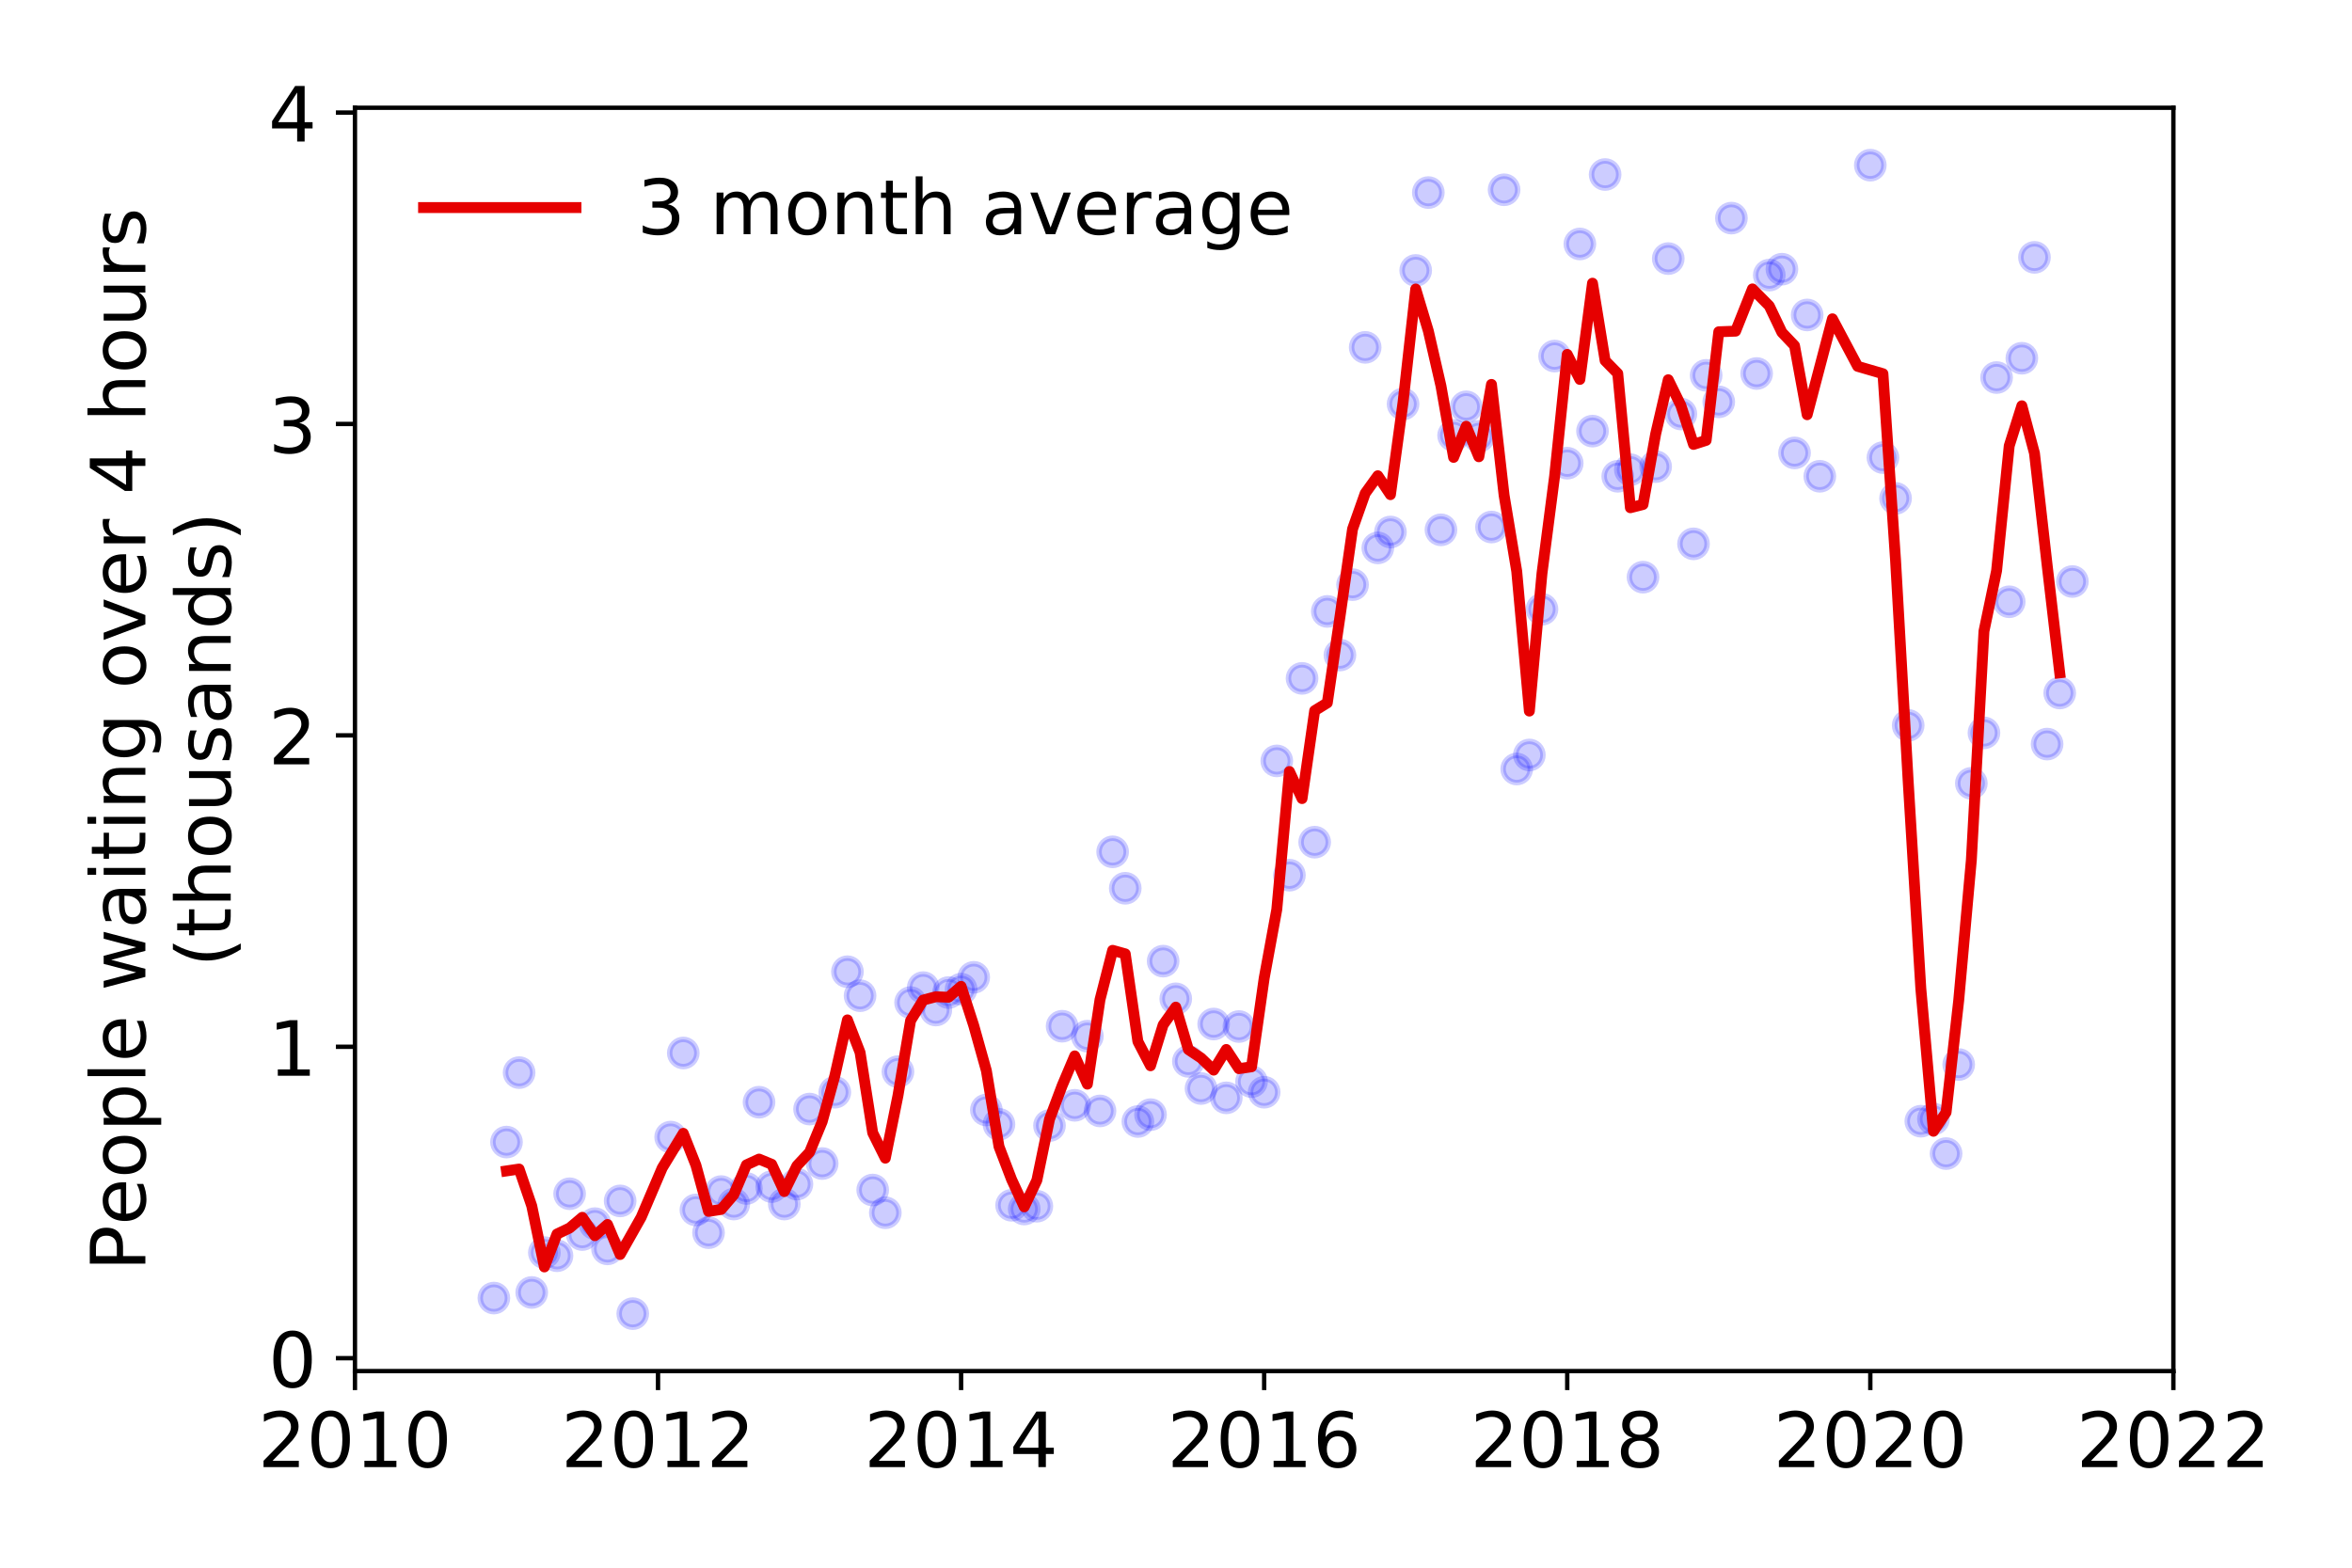 <?xml version="1.0" encoding="utf-8" standalone="no"?>
<!DOCTYPE svg PUBLIC "-//W3C//DTD SVG 1.1//EN"
  "http://www.w3.org/Graphics/SVG/1.1/DTD/svg11.dtd">
<!-- Created with matplotlib (https://matplotlib.org/) -->
<svg height="288pt" version="1.1" viewBox="0 0 432 288" width="432pt" xmlns="http://www.w3.org/2000/svg" xmlns:xlink="http://www.w3.org/1999/xlink">
 <defs>
  <style type="text/css">
*{stroke-linecap:butt;stroke-linejoin:round;}
  </style>
 </defs>
 <g id="figure_1">
  <g id="patch_1">
   <path d="M 0 288 
L 432 288 
L 432 0 
L 0 0 
z
" style="fill:#ffffff;"/>
  </g>
  <g id="axes_1">
   <g id="patch_2">
    <path d="M 65.195 251.88 
L 399.192 251.88 
L 399.192 19.795 
L 65.195 19.795 
z
" style="fill:#ffffff;"/>
   </g>
   <g id="matplotlib.axis_1">
    <g id="xtick_1">
     <g id="line2d_1">
      <defs>
       <path d="M 0 0 
L 0 3.5 
" id="md6ad8f4a5a" style="stroke:#000000;stroke-width:0.8;"/>
      </defs>
      <g>
       <use style="stroke:#000000;stroke-width:0.8;" x="65.195" xlink:href="#md6ad8f4a5a" y="251.88"/>
      </g>
     </g>
     <g id="text_1">
      <!-- 2010 -->
      <defs>
       <path d="M 19.188 8.297 
L 53.609 8.297 
L 53.609 0 
L 7.328 0 
L 7.328 8.297 
Q 12.938 14.109 22.625 23.891 
Q 32.328 33.688 34.812 36.531 
Q 39.547 41.844 41.422 45.531 
Q 43.312 49.219 43.312 52.781 
Q 43.312 58.594 39.234 62.25 
Q 35.156 65.922 28.609 65.922 
Q 23.969 65.922 18.812 64.312 
Q 13.672 62.703 7.812 59.422 
L 7.812 69.391 
Q 13.766 71.781 18.938 73 
Q 24.125 74.219 28.422 74.219 
Q 39.75 74.219 46.484 68.547 
Q 53.219 62.891 53.219 53.422 
Q 53.219 48.922 51.531 44.891 
Q 49.859 40.875 45.406 35.406 
Q 44.188 33.984 37.641 27.219 
Q 31.109 20.453 19.188 8.297 
z
" id="DejaVuSans-50"/>
       <path d="M 31.781 66.406 
Q 24.172 66.406 20.328 58.906 
Q 16.5 51.422 16.5 36.375 
Q 16.5 21.391 20.328 13.891 
Q 24.172 6.391 31.781 6.391 
Q 39.453 6.391 43.281 13.891 
Q 47.125 21.391 47.125 36.375 
Q 47.125 51.422 43.281 58.906 
Q 39.453 66.406 31.781 66.406 
z
M 31.781 74.219 
Q 44.047 74.219 50.516 64.516 
Q 56.984 54.828 56.984 36.375 
Q 56.984 17.969 50.516 8.266 
Q 44.047 -1.422 31.781 -1.422 
Q 19.531 -1.422 13.062 8.266 
Q 6.594 17.969 6.594 36.375 
Q 6.594 54.828 13.062 64.516 
Q 19.531 74.219 31.781 74.219 
z
" id="DejaVuSans-48"/>
       <path d="M 12.406 8.297 
L 28.516 8.297 
L 28.516 63.922 
L 10.984 60.406 
L 10.984 69.391 
L 28.422 72.906 
L 38.281 72.906 
L 38.281 8.297 
L 54.391 8.297 
L 54.391 0 
L 12.406 0 
z
" id="DejaVuSans-49"/>
      </defs>
      <g transform="translate(47.38 269.518)scale(0.14 -0.14)">
       <use xlink:href="#DejaVuSans-50"/>
       <use x="63.623" xlink:href="#DejaVuSans-48"/>
       <use x="127.246" xlink:href="#DejaVuSans-49"/>
       <use x="190.869" xlink:href="#DejaVuSans-48"/>
      </g>
     </g>
    </g>
    <g id="xtick_2">
     <g id="line2d_2">
      <g>
       <use style="stroke:#000000;stroke-width:0.8;" x="120.861" xlink:href="#md6ad8f4a5a" y="251.88"/>
      </g>
     </g>
     <g id="text_2">
      <!-- 2012 -->
      <g transform="translate(103.046 269.518)scale(0.14 -0.14)">
       <use xlink:href="#DejaVuSans-50"/>
       <use x="63.623" xlink:href="#DejaVuSans-48"/>
       <use x="127.246" xlink:href="#DejaVuSans-49"/>
       <use x="190.869" xlink:href="#DejaVuSans-50"/>
      </g>
     </g>
    </g>
    <g id="xtick_3">
     <g id="line2d_3">
      <g>
       <use style="stroke:#000000;stroke-width:0.8;" x="176.528" xlink:href="#md6ad8f4a5a" y="251.88"/>
      </g>
     </g>
     <g id="text_3">
      <!-- 2014 -->
      <defs>
       <path d="M 37.797 64.312 
L 12.891 25.391 
L 37.797 25.391 
z
M 35.203 72.906 
L 47.609 72.906 
L 47.609 25.391 
L 58.016 25.391 
L 58.016 17.188 
L 47.609 17.188 
L 47.609 0 
L 37.797 0 
L 37.797 17.188 
L 4.891 17.188 
L 4.891 26.703 
z
" id="DejaVuSans-52"/>
      </defs>
      <g transform="translate(158.713 269.518)scale(0.14 -0.14)">
       <use xlink:href="#DejaVuSans-50"/>
       <use x="63.623" xlink:href="#DejaVuSans-48"/>
       <use x="127.246" xlink:href="#DejaVuSans-49"/>
       <use x="190.869" xlink:href="#DejaVuSans-52"/>
      </g>
     </g>
    </g>
    <g id="xtick_4">
     <g id="line2d_4">
      <g>
       <use style="stroke:#000000;stroke-width:0.8;" x="232.194" xlink:href="#md6ad8f4a5a" y="251.88"/>
      </g>
     </g>
     <g id="text_4">
      <!-- 2016 -->
      <defs>
       <path d="M 33.016 40.375 
Q 26.375 40.375 22.484 35.828 
Q 18.609 31.297 18.609 23.391 
Q 18.609 15.531 22.484 10.953 
Q 26.375 6.391 33.016 6.391 
Q 39.656 6.391 43.531 10.953 
Q 47.406 15.531 47.406 23.391 
Q 47.406 31.297 43.531 35.828 
Q 39.656 40.375 33.016 40.375 
z
M 52.594 71.297 
L 52.594 62.312 
Q 48.875 64.062 45.094 64.984 
Q 41.312 65.922 37.594 65.922 
Q 27.828 65.922 22.672 59.328 
Q 17.531 52.734 16.797 39.406 
Q 19.672 43.656 24.016 45.922 
Q 28.375 48.188 33.594 48.188 
Q 44.578 48.188 50.953 41.516 
Q 57.328 34.859 57.328 23.391 
Q 57.328 12.156 50.688 5.359 
Q 44.047 -1.422 33.016 -1.422 
Q 20.359 -1.422 13.672 8.266 
Q 6.984 17.969 6.984 36.375 
Q 6.984 53.656 15.188 63.938 
Q 23.391 74.219 37.203 74.219 
Q 40.922 74.219 44.703 73.484 
Q 48.484 72.75 52.594 71.297 
z
" id="DejaVuSans-54"/>
      </defs>
      <g transform="translate(214.379 269.518)scale(0.14 -0.14)">
       <use xlink:href="#DejaVuSans-50"/>
       <use x="63.623" xlink:href="#DejaVuSans-48"/>
       <use x="127.246" xlink:href="#DejaVuSans-49"/>
       <use x="190.869" xlink:href="#DejaVuSans-54"/>
      </g>
     </g>
    </g>
    <g id="xtick_5">
     <g id="line2d_5">
      <g>
       <use style="stroke:#000000;stroke-width:0.8;" x="287.86" xlink:href="#md6ad8f4a5a" y="251.88"/>
      </g>
     </g>
     <g id="text_5">
      <!-- 2018 -->
      <defs>
       <path d="M 31.781 34.625 
Q 24.75 34.625 20.719 30.859 
Q 16.703 27.094 16.703 20.516 
Q 16.703 13.922 20.719 10.156 
Q 24.75 6.391 31.781 6.391 
Q 38.812 6.391 42.859 10.172 
Q 46.922 13.969 46.922 20.516 
Q 46.922 27.094 42.891 30.859 
Q 38.875 34.625 31.781 34.625 
z
M 21.922 38.812 
Q 15.578 40.375 12.031 44.719 
Q 8.5 49.078 8.5 55.328 
Q 8.5 64.062 14.719 69.141 
Q 20.953 74.219 31.781 74.219 
Q 42.672 74.219 48.875 69.141 
Q 55.078 64.062 55.078 55.328 
Q 55.078 49.078 51.531 44.719 
Q 48 40.375 41.703 38.812 
Q 48.828 37.156 52.797 32.312 
Q 56.781 27.484 56.781 20.516 
Q 56.781 9.906 50.312 4.234 
Q 43.844 -1.422 31.781 -1.422 
Q 19.734 -1.422 13.25 4.234 
Q 6.781 9.906 6.781 20.516 
Q 6.781 27.484 10.781 32.312 
Q 14.797 37.156 21.922 38.812 
z
M 18.312 54.391 
Q 18.312 48.734 21.844 45.562 
Q 25.391 42.391 31.781 42.391 
Q 38.141 42.391 41.719 45.562 
Q 45.312 48.734 45.312 54.391 
Q 45.312 60.062 41.719 63.234 
Q 38.141 66.406 31.781 66.406 
Q 25.391 66.406 21.844 63.234 
Q 18.312 60.062 18.312 54.391 
z
" id="DejaVuSans-56"/>
      </defs>
      <g transform="translate(270.045 269.518)scale(0.14 -0.14)">
       <use xlink:href="#DejaVuSans-50"/>
       <use x="63.623" xlink:href="#DejaVuSans-48"/>
       <use x="127.246" xlink:href="#DejaVuSans-49"/>
       <use x="190.869" xlink:href="#DejaVuSans-56"/>
      </g>
     </g>
    </g>
    <g id="xtick_6">
     <g id="line2d_6">
      <g>
       <use style="stroke:#000000;stroke-width:0.8;" x="343.526" xlink:href="#md6ad8f4a5a" y="251.88"/>
      </g>
     </g>
     <g id="text_6">
      <!-- 2020 -->
      <g transform="translate(325.711 269.518)scale(0.14 -0.14)">
       <use xlink:href="#DejaVuSans-50"/>
       <use x="63.623" xlink:href="#DejaVuSans-48"/>
       <use x="127.246" xlink:href="#DejaVuSans-50"/>
       <use x="190.869" xlink:href="#DejaVuSans-48"/>
      </g>
     </g>
    </g>
    <g id="xtick_7">
     <g id="line2d_7">
      <g>
       <use style="stroke:#000000;stroke-width:0.8;" x="399.192" xlink:href="#md6ad8f4a5a" y="251.88"/>
      </g>
     </g>
     <g id="text_7">
      <!-- 2022 -->
      <g transform="translate(381.377 269.518)scale(0.14 -0.14)">
       <use xlink:href="#DejaVuSans-50"/>
       <use x="63.623" xlink:href="#DejaVuSans-48"/>
       <use x="127.246" xlink:href="#DejaVuSans-50"/>
       <use x="190.869" xlink:href="#DejaVuSans-50"/>
      </g>
     </g>
    </g>
   </g>
   <g id="matplotlib.axis_2">
    <g id="ytick_1">
     <g id="line2d_8">
      <defs>
       <path d="M 0 0 
L -3.5 0 
" id="mc823bf88bc" style="stroke:#000000;stroke-width:0.8;"/>
      </defs>
      <g>
       <use style="stroke:#000000;stroke-width:0.8;" x="65.195" xlink:href="#mc823bf88bc" y="249.512"/>
      </g>
     </g>
     <g id="text_8">
      <!-- 0 -->
      <g transform="translate(49.288 254.83)scale(0.14 -0.14)">
       <use xlink:href="#DejaVuSans-48"/>
      </g>
     </g>
    </g>
    <g id="ytick_2">
     <g id="line2d_9">
      <g>
       <use style="stroke:#000000;stroke-width:0.8;" x="65.195" xlink:href="#mc823bf88bc" y="192.303"/>
      </g>
     </g>
     <g id="text_9">
      <!-- 1 -->
      <g transform="translate(49.288 197.621)scale(0.14 -0.14)">
       <use xlink:href="#DejaVuSans-49"/>
      </g>
     </g>
    </g>
    <g id="ytick_3">
     <g id="line2d_10">
      <g>
       <use style="stroke:#000000;stroke-width:0.8;" x="65.195" xlink:href="#mc823bf88bc" y="135.094"/>
      </g>
     </g>
     <g id="text_10">
      <!-- 2 -->
      <g transform="translate(49.288 140.412)scale(0.14 -0.14)">
       <use xlink:href="#DejaVuSans-50"/>
      </g>
     </g>
    </g>
    <g id="ytick_4">
     <g id="line2d_11">
      <g>
       <use style="stroke:#000000;stroke-width:0.8;" x="65.195" xlink:href="#mc823bf88bc" y="77.885"/>
      </g>
     </g>
     <g id="text_11">
      <!-- 3 -->
      <defs>
       <path d="M 40.578 39.312 
Q 47.656 37.797 51.625 33 
Q 55.609 28.219 55.609 21.188 
Q 55.609 10.406 48.188 4.484 
Q 40.766 -1.422 27.094 -1.422 
Q 22.516 -1.422 17.656 -0.516 
Q 12.797 0.391 7.625 2.203 
L 7.625 11.719 
Q 11.719 9.328 16.594 8.109 
Q 21.484 6.891 26.812 6.891 
Q 36.078 6.891 40.938 10.547 
Q 45.797 14.203 45.797 21.188 
Q 45.797 27.641 41.281 31.266 
Q 36.766 34.906 28.719 34.906 
L 20.219 34.906 
L 20.219 43.016 
L 29.109 43.016 
Q 36.375 43.016 40.234 45.922 
Q 44.094 48.828 44.094 54.297 
Q 44.094 59.906 40.109 62.906 
Q 36.141 65.922 28.719 65.922 
Q 24.656 65.922 20.016 65.031 
Q 15.375 64.156 9.812 62.312 
L 9.812 71.094 
Q 15.438 72.656 20.344 73.438 
Q 25.25 74.219 29.594 74.219 
Q 40.828 74.219 47.359 69.109 
Q 53.906 64.016 53.906 55.328 
Q 53.906 49.266 50.438 45.094 
Q 46.969 40.922 40.578 39.312 
z
" id="DejaVuSans-51"/>
      </defs>
      <g transform="translate(49.288 83.203)scale(0.14 -0.14)">
       <use xlink:href="#DejaVuSans-51"/>
      </g>
     </g>
    </g>
    <g id="ytick_5">
     <g id="line2d_12">
      <g>
       <use style="stroke:#000000;stroke-width:0.8;" x="65.195" xlink:href="#mc823bf88bc" y="20.676"/>
      </g>
     </g>
     <g id="text_12">
      <!-- 4 -->
      <g transform="translate(49.288 25.995)scale(0.14 -0.14)">
       <use xlink:href="#DejaVuSans-52"/>
      </g>
     </g>
    </g>
    <g id="text_13">
     <!-- People waiting over 4 hours -->
     <defs>
      <path d="M 19.672 64.797 
L 19.672 37.406 
L 32.078 37.406 
Q 38.969 37.406 42.719 40.969 
Q 46.484 44.531 46.484 51.125 
Q 46.484 57.672 42.719 61.234 
Q 38.969 64.797 32.078 64.797 
z
M 9.812 72.906 
L 32.078 72.906 
Q 44.344 72.906 50.609 67.359 
Q 56.891 61.812 56.891 51.125 
Q 56.891 40.328 50.609 34.812 
Q 44.344 29.297 32.078 29.297 
L 19.672 29.297 
L 19.672 0 
L 9.812 0 
z
" id="DejaVuSans-80"/>
      <path d="M 56.203 29.594 
L 56.203 25.203 
L 14.891 25.203 
Q 15.484 15.922 20.484 11.062 
Q 25.484 6.203 34.422 6.203 
Q 39.594 6.203 44.453 7.469 
Q 49.312 8.734 54.109 11.281 
L 54.109 2.781 
Q 49.266 0.734 44.188 -0.344 
Q 39.109 -1.422 33.891 -1.422 
Q 20.797 -1.422 13.156 6.188 
Q 5.516 13.812 5.516 26.812 
Q 5.516 40.234 12.766 48.109 
Q 20.016 56 32.328 56 
Q 43.359 56 49.781 48.891 
Q 56.203 41.797 56.203 29.594 
z
M 47.219 32.234 
Q 47.125 39.594 43.094 43.984 
Q 39.062 48.391 32.422 48.391 
Q 24.906 48.391 20.391 44.141 
Q 15.875 39.891 15.188 32.172 
z
" id="DejaVuSans-101"/>
      <path d="M 30.609 48.391 
Q 23.391 48.391 19.188 42.75 
Q 14.984 37.109 14.984 27.297 
Q 14.984 17.484 19.156 11.844 
Q 23.344 6.203 30.609 6.203 
Q 37.797 6.203 41.984 11.859 
Q 46.188 17.531 46.188 27.297 
Q 46.188 37.016 41.984 42.703 
Q 37.797 48.391 30.609 48.391 
z
M 30.609 56 
Q 42.328 56 49.016 48.375 
Q 55.719 40.766 55.719 27.297 
Q 55.719 13.875 49.016 6.219 
Q 42.328 -1.422 30.609 -1.422 
Q 18.844 -1.422 12.172 6.219 
Q 5.516 13.875 5.516 27.297 
Q 5.516 40.766 12.172 48.375 
Q 18.844 56 30.609 56 
z
" id="DejaVuSans-111"/>
      <path d="M 18.109 8.203 
L 18.109 -20.797 
L 9.078 -20.797 
L 9.078 54.688 
L 18.109 54.688 
L 18.109 46.391 
Q 20.953 51.266 25.266 53.625 
Q 29.594 56 35.594 56 
Q 45.562 56 51.781 48.094 
Q 58.016 40.188 58.016 27.297 
Q 58.016 14.406 51.781 6.484 
Q 45.562 -1.422 35.594 -1.422 
Q 29.594 -1.422 25.266 0.953 
Q 20.953 3.328 18.109 8.203 
z
M 48.688 27.297 
Q 48.688 37.203 44.609 42.844 
Q 40.531 48.484 33.406 48.484 
Q 26.266 48.484 22.188 42.844 
Q 18.109 37.203 18.109 27.297 
Q 18.109 17.391 22.188 11.75 
Q 26.266 6.109 33.406 6.109 
Q 40.531 6.109 44.609 11.75 
Q 48.688 17.391 48.688 27.297 
z
" id="DejaVuSans-112"/>
      <path d="M 9.422 75.984 
L 18.406 75.984 
L 18.406 0 
L 9.422 0 
z
" id="DejaVuSans-108"/>
      <path id="DejaVuSans-32"/>
      <path d="M 4.203 54.688 
L 13.188 54.688 
L 24.422 12.016 
L 35.594 54.688 
L 46.188 54.688 
L 57.422 12.016 
L 68.609 54.688 
L 77.594 54.688 
L 63.281 0 
L 52.688 0 
L 40.922 44.828 
L 29.109 0 
L 18.5 0 
z
" id="DejaVuSans-119"/>
      <path d="M 34.281 27.484 
Q 23.391 27.484 19.188 25 
Q 14.984 22.516 14.984 16.5 
Q 14.984 11.719 18.141 8.906 
Q 21.297 6.109 26.703 6.109 
Q 34.188 6.109 38.703 11.406 
Q 43.219 16.703 43.219 25.484 
L 43.219 27.484 
z
M 52.203 31.203 
L 52.203 0 
L 43.219 0 
L 43.219 8.297 
Q 40.141 3.328 35.547 0.953 
Q 30.953 -1.422 24.312 -1.422 
Q 15.922 -1.422 10.953 3.297 
Q 6 8.016 6 15.922 
Q 6 25.141 12.172 29.828 
Q 18.359 34.516 30.609 34.516 
L 43.219 34.516 
L 43.219 35.406 
Q 43.219 41.609 39.141 45 
Q 35.062 48.391 27.688 48.391 
Q 23 48.391 18.547 47.266 
Q 14.109 46.141 10.016 43.891 
L 10.016 52.203 
Q 14.938 54.109 19.578 55.047 
Q 24.219 56 28.609 56 
Q 40.484 56 46.344 49.844 
Q 52.203 43.703 52.203 31.203 
z
" id="DejaVuSans-97"/>
      <path d="M 9.422 54.688 
L 18.406 54.688 
L 18.406 0 
L 9.422 0 
z
M 9.422 75.984 
L 18.406 75.984 
L 18.406 64.594 
L 9.422 64.594 
z
" id="DejaVuSans-105"/>
      <path d="M 18.312 70.219 
L 18.312 54.688 
L 36.812 54.688 
L 36.812 47.703 
L 18.312 47.703 
L 18.312 18.016 
Q 18.312 11.328 20.141 9.422 
Q 21.969 7.516 27.594 7.516 
L 36.812 7.516 
L 36.812 0 
L 27.594 0 
Q 17.188 0 13.234 3.875 
Q 9.281 7.766 9.281 18.016 
L 9.281 47.703 
L 2.688 47.703 
L 2.688 54.688 
L 9.281 54.688 
L 9.281 70.219 
z
" id="DejaVuSans-116"/>
      <path d="M 54.891 33.016 
L 54.891 0 
L 45.906 0 
L 45.906 32.719 
Q 45.906 40.484 42.875 44.328 
Q 39.844 48.188 33.797 48.188 
Q 26.516 48.188 22.312 43.547 
Q 18.109 38.922 18.109 30.906 
L 18.109 0 
L 9.078 0 
L 9.078 54.688 
L 18.109 54.688 
L 18.109 46.188 
Q 21.344 51.125 25.703 53.562 
Q 30.078 56 35.797 56 
Q 45.219 56 50.047 50.172 
Q 54.891 44.344 54.891 33.016 
z
" id="DejaVuSans-110"/>
      <path d="M 45.406 27.984 
Q 45.406 37.75 41.375 43.109 
Q 37.359 48.484 30.078 48.484 
Q 22.859 48.484 18.828 43.109 
Q 14.797 37.75 14.797 27.984 
Q 14.797 18.266 18.828 12.891 
Q 22.859 7.516 30.078 7.516 
Q 37.359 7.516 41.375 12.891 
Q 45.406 18.266 45.406 27.984 
z
M 54.391 6.781 
Q 54.391 -7.172 48.188 -13.984 
Q 42 -20.797 29.203 -20.797 
Q 24.469 -20.797 20.266 -20.094 
Q 16.062 -19.391 12.109 -17.922 
L 12.109 -9.188 
Q 16.062 -11.328 19.922 -12.344 
Q 23.781 -13.375 27.781 -13.375 
Q 36.625 -13.375 41.016 -8.766 
Q 45.406 -4.156 45.406 5.172 
L 45.406 9.625 
Q 42.625 4.781 38.281 2.391 
Q 33.938 0 27.875 0 
Q 17.828 0 11.672 7.656 
Q 5.516 15.328 5.516 27.984 
Q 5.516 40.672 11.672 48.328 
Q 17.828 56 27.875 56 
Q 33.938 56 38.281 53.609 
Q 42.625 51.219 45.406 46.391 
L 45.406 54.688 
L 54.391 54.688 
z
" id="DejaVuSans-103"/>
      <path d="M 2.984 54.688 
L 12.5 54.688 
L 29.594 8.797 
L 46.688 54.688 
L 56.203 54.688 
L 35.688 0 
L 23.484 0 
z
" id="DejaVuSans-118"/>
      <path d="M 41.109 46.297 
Q 39.594 47.172 37.812 47.578 
Q 36.031 48 33.891 48 
Q 26.266 48 22.188 43.047 
Q 18.109 38.094 18.109 28.812 
L 18.109 0 
L 9.078 0 
L 9.078 54.688 
L 18.109 54.688 
L 18.109 46.188 
Q 20.953 51.172 25.484 53.578 
Q 30.031 56 36.531 56 
Q 37.453 56 38.578 55.875 
Q 39.703 55.766 41.062 55.516 
z
" id="DejaVuSans-114"/>
      <path d="M 54.891 33.016 
L 54.891 0 
L 45.906 0 
L 45.906 32.719 
Q 45.906 40.484 42.875 44.328 
Q 39.844 48.188 33.797 48.188 
Q 26.516 48.188 22.312 43.547 
Q 18.109 38.922 18.109 30.906 
L 18.109 0 
L 9.078 0 
L 9.078 75.984 
L 18.109 75.984 
L 18.109 46.188 
Q 21.344 51.125 25.703 53.562 
Q 30.078 56 35.797 56 
Q 45.219 56 50.047 50.172 
Q 54.891 44.344 54.891 33.016 
z
" id="DejaVuSans-104"/>
      <path d="M 8.5 21.578 
L 8.5 54.688 
L 17.484 54.688 
L 17.484 21.922 
Q 17.484 14.156 20.5 10.266 
Q 23.531 6.391 29.594 6.391 
Q 36.859 6.391 41.078 11.031 
Q 45.312 15.672 45.312 23.688 
L 45.312 54.688 
L 54.297 54.688 
L 54.297 0 
L 45.312 0 
L 45.312 8.406 
Q 42.047 3.422 37.719 1 
Q 33.406 -1.422 27.688 -1.422 
Q 18.266 -1.422 13.375 4.438 
Q 8.5 10.297 8.5 21.578 
z
M 31.109 56 
z
" id="DejaVuSans-117"/>
      <path d="M 44.281 53.078 
L 44.281 44.578 
Q 40.484 46.531 36.375 47.5 
Q 32.281 48.484 27.875 48.484 
Q 21.188 48.484 17.844 46.438 
Q 14.5 44.391 14.5 40.281 
Q 14.5 37.156 16.891 35.375 
Q 19.281 33.594 26.516 31.984 
L 29.594 31.297 
Q 39.156 29.25 43.188 25.516 
Q 47.219 21.781 47.219 15.094 
Q 47.219 7.469 41.188 3.016 
Q 35.156 -1.422 24.609 -1.422 
Q 20.219 -1.422 15.453 -0.562 
Q 10.688 0.297 5.422 2 
L 5.422 11.281 
Q 10.406 8.688 15.234 7.391 
Q 20.062 6.109 24.812 6.109 
Q 31.156 6.109 34.562 8.281 
Q 37.984 10.453 37.984 14.406 
Q 37.984 18.062 35.516 20.016 
Q 33.062 21.969 24.703 23.781 
L 21.578 24.516 
Q 13.234 26.266 9.516 29.906 
Q 5.812 33.547 5.812 39.891 
Q 5.812 47.609 11.281 51.797 
Q 16.75 56 26.812 56 
Q 31.781 56 36.172 55.266 
Q 40.578 54.547 44.281 53.078 
z
" id="DejaVuSans-115"/>
     </defs>
     <g transform="translate(26.699 233.512)rotate(-90)scale(0.14 -0.14)">
      <use xlink:href="#DejaVuSans-80"/>
      <use x="60.256" xlink:href="#DejaVuSans-101"/>
      <use x="121.779" xlink:href="#DejaVuSans-111"/>
      <use x="182.961" xlink:href="#DejaVuSans-112"/>
      <use x="246.438" xlink:href="#DejaVuSans-108"/>
      <use x="274.221" xlink:href="#DejaVuSans-101"/>
      <use x="335.744" xlink:href="#DejaVuSans-32"/>
      <use x="367.531" xlink:href="#DejaVuSans-119"/>
      <use x="449.318" xlink:href="#DejaVuSans-97"/>
      <use x="510.598" xlink:href="#DejaVuSans-105"/>
      <use x="538.381" xlink:href="#DejaVuSans-116"/>
      <use x="577.59" xlink:href="#DejaVuSans-105"/>
      <use x="605.373" xlink:href="#DejaVuSans-110"/>
      <use x="668.752" xlink:href="#DejaVuSans-103"/>
      <use x="732.229" xlink:href="#DejaVuSans-32"/>
      <use x="764.016" xlink:href="#DejaVuSans-111"/>
      <use x="825.197" xlink:href="#DejaVuSans-118"/>
      <use x="884.377" xlink:href="#DejaVuSans-101"/>
      <use x="945.9" xlink:href="#DejaVuSans-114"/>
      <use x="987.014" xlink:href="#DejaVuSans-32"/>
      <use x="1018.801" xlink:href="#DejaVuSans-52"/>
      <use x="1082.424" xlink:href="#DejaVuSans-32"/>
      <use x="1114.211" xlink:href="#DejaVuSans-104"/>
      <use x="1177.59" xlink:href="#DejaVuSans-111"/>
      <use x="1238.771" xlink:href="#DejaVuSans-117"/>
      <use x="1302.15" xlink:href="#DejaVuSans-114"/>
      <use x="1343.264" xlink:href="#DejaVuSans-115"/>
     </g>
     <!-- (thousands) -->
     <defs>
      <path d="M 31 75.875 
Q 24.469 64.656 21.281 53.656 
Q 18.109 42.672 18.109 31.391 
Q 18.109 20.125 21.312 9.062 
Q 24.516 -2 31 -13.188 
L 23.188 -13.188 
Q 15.875 -1.703 12.234 9.375 
Q 8.594 20.453 8.594 31.391 
Q 8.594 42.281 12.203 53.312 
Q 15.828 64.359 23.188 75.875 
z
" id="DejaVuSans-40"/>
      <path d="M 45.406 46.391 
L 45.406 75.984 
L 54.391 75.984 
L 54.391 0 
L 45.406 0 
L 45.406 8.203 
Q 42.578 3.328 38.25 0.953 
Q 33.938 -1.422 27.875 -1.422 
Q 17.969 -1.422 11.734 6.484 
Q 5.516 14.406 5.516 27.297 
Q 5.516 40.188 11.734 48.094 
Q 17.969 56 27.875 56 
Q 33.938 56 38.25 53.625 
Q 42.578 51.266 45.406 46.391 
z
M 14.797 27.297 
Q 14.797 17.391 18.875 11.75 
Q 22.953 6.109 30.078 6.109 
Q 37.203 6.109 41.297 11.75 
Q 45.406 17.391 45.406 27.297 
Q 45.406 37.203 41.297 42.844 
Q 37.203 48.484 30.078 48.484 
Q 22.953 48.484 18.875 42.844 
Q 14.797 37.203 14.797 27.297 
z
" id="DejaVuSans-100"/>
      <path d="M 8.016 75.875 
L 15.828 75.875 
Q 23.141 64.359 26.781 53.312 
Q 30.422 42.281 30.422 31.391 
Q 30.422 20.453 26.781 9.375 
Q 23.141 -1.703 15.828 -13.188 
L 8.016 -13.188 
Q 14.5 -2 17.703 9.062 
Q 20.906 20.125 20.906 31.391 
Q 20.906 42.672 17.703 53.656 
Q 14.5 64.656 8.016 75.875 
z
" id="DejaVuSans-41"/>
     </defs>
     <g transform="translate(42.376 177.662)rotate(-90)scale(0.14 -0.14)">
      <use xlink:href="#DejaVuSans-40"/>
      <use x="39.014" xlink:href="#DejaVuSans-116"/>
      <use x="78.223" xlink:href="#DejaVuSans-104"/>
      <use x="141.602" xlink:href="#DejaVuSans-111"/>
      <use x="202.783" xlink:href="#DejaVuSans-117"/>
      <use x="266.162" xlink:href="#DejaVuSans-115"/>
      <use x="318.262" xlink:href="#DejaVuSans-97"/>
      <use x="379.541" xlink:href="#DejaVuSans-110"/>
      <use x="442.92" xlink:href="#DejaVuSans-100"/>
      <use x="506.396" xlink:href="#DejaVuSans-115"/>
      <use x="558.496" xlink:href="#DejaVuSans-41"/>
     </g>
    </g>
   </g>
   <g id="line2d_13">
    <defs>
     <path d="M 0 2.5 
C 0.663 2.5 1.299 2.237 1.768 1.768 
C 2.237 1.299 2.5 0.663 2.5 0 
C 2.5 -0.663 2.237 -1.299 1.768 -1.768 
C 1.299 -2.237 0.663 -2.5 0 -2.5 
C -0.663 -2.5 -1.299 -2.237 -1.768 -1.768 
C -2.237 -1.299 -2.5 -0.663 -2.5 0 
C -2.5 0.663 -2.237 1.299 -1.768 1.768 
C -1.299 2.237 -0.663 2.5 0 2.5 
z
" id="m97f86d9bdd" style="stroke:#0000ff;stroke-opacity:0.2;"/>
    </defs>
    <g clip-path="url(#p19e904f92b)">
     <use style="fill:#0000ff;fill-opacity:0.2;stroke:#0000ff;stroke-opacity:0.2;" x="380.637" xlink:href="#m97f86d9bdd" y="106.832"/>
     <use style="fill:#0000ff;fill-opacity:0.2;stroke:#0000ff;stroke-opacity:0.2;" x="378.318" xlink:href="#m97f86d9bdd" y="127.313"/>
     <use style="fill:#0000ff;fill-opacity:0.2;stroke:#0000ff;stroke-opacity:0.2;" x="375.998" xlink:href="#m97f86d9bdd" y="136.695"/>
     <use style="fill:#0000ff;fill-opacity:0.2;stroke:#0000ff;stroke-opacity:0.2;" x="373.679" xlink:href="#m97f86d9bdd" y="47.278"/>
     <use style="fill:#0000ff;fill-opacity:0.2;stroke:#0000ff;stroke-opacity:0.2;" x="371.359" xlink:href="#m97f86d9bdd" y="65.813"/>
     <use style="fill:#0000ff;fill-opacity:0.2;stroke:#0000ff;stroke-opacity:0.2;" x="369.04" xlink:href="#m97f86d9bdd" y="110.551"/>
     <use style="fill:#0000ff;fill-opacity:0.2;stroke:#0000ff;stroke-opacity:0.2;" x="366.721" xlink:href="#m97f86d9bdd" y="69.36"/>
     <use style="fill:#0000ff;fill-opacity:0.2;stroke:#0000ff;stroke-opacity:0.2;" x="364.401" xlink:href="#m97f86d9bdd" y="134.636"/>
     <use style="fill:#0000ff;fill-opacity:0.2;stroke:#0000ff;stroke-opacity:0.2;" x="362.082" xlink:href="#m97f86d9bdd" y="143.904"/>
     <use style="fill:#0000ff;fill-opacity:0.2;stroke:#0000ff;stroke-opacity:0.2;" x="359.762" xlink:href="#m97f86d9bdd" y="195.563"/>
     <use style="fill:#0000ff;fill-opacity:0.2;stroke:#0000ff;stroke-opacity:0.2;" x="357.443" xlink:href="#m97f86d9bdd" y="211.925"/>
     <use style="fill:#0000ff;fill-opacity:0.2;stroke:#0000ff;stroke-opacity:0.2;" x="355.123" xlink:href="#m97f86d9bdd" y="205.575"/>
     <use style="fill:#0000ff;fill-opacity:0.2;stroke:#0000ff;stroke-opacity:0.2;" x="352.804" xlink:href="#m97f86d9bdd" y="205.976"/>
     <use style="fill:#0000ff;fill-opacity:0.2;stroke:#0000ff;stroke-opacity:0.2;" x="350.485" xlink:href="#m97f86d9bdd" y="133.263"/>
     <use style="fill:#0000ff;fill-opacity:0.2;stroke:#0000ff;stroke-opacity:0.2;" x="348.165" xlink:href="#m97f86d9bdd" y="91.558"/>
     <use style="fill:#0000ff;fill-opacity:0.2;stroke:#0000ff;stroke-opacity:0.2;" x="345.846" xlink:href="#m97f86d9bdd" y="84.063"/>
     <use style="fill:#0000ff;fill-opacity:0.2;stroke:#0000ff;stroke-opacity:0.2;" x="343.526" xlink:href="#m97f86d9bdd" y="30.344"/>
     <use style="fill:#0000ff;fill-opacity:0.2;stroke:#0000ff;stroke-opacity:0.2;" x="334.249" xlink:href="#m97f86d9bdd" y="87.496"/>
     <use style="fill:#0000ff;fill-opacity:0.2;stroke:#0000ff;stroke-opacity:0.2;" x="331.929" xlink:href="#m97f86d9bdd" y="57.861"/>
     <use style="fill:#0000ff;fill-opacity:0.2;stroke:#0000ff;stroke-opacity:0.2;" x="329.61" xlink:href="#m97f86d9bdd" y="83.205"/>
     <use style="fill:#0000ff;fill-opacity:0.2;stroke:#0000ff;stroke-opacity:0.2;" x="327.29" xlink:href="#m97f86d9bdd" y="49.452"/>
     <use style="fill:#0000ff;fill-opacity:0.2;stroke:#0000ff;stroke-opacity:0.2;" x="324.971" xlink:href="#m97f86d9bdd" y="50.539"/>
     <use style="fill:#0000ff;fill-opacity:0.2;stroke:#0000ff;stroke-opacity:0.2;" x="322.651" xlink:href="#m97f86d9bdd" y="68.617"/>
     <use style="fill:#0000ff;fill-opacity:0.2;stroke:#0000ff;stroke-opacity:0.2;" x="318.013" xlink:href="#m97f86d9bdd" y="40.069"/>
     <use style="fill:#0000ff;fill-opacity:0.2;stroke:#0000ff;stroke-opacity:0.2;" x="315.693" xlink:href="#m97f86d9bdd" y="73.823"/>
     <use style="fill:#0000ff;fill-opacity:0.2;stroke:#0000ff;stroke-opacity:0.2;" x="313.374" xlink:href="#m97f86d9bdd" y="68.96"/>
     <use style="fill:#0000ff;fill-opacity:0.2;stroke:#0000ff;stroke-opacity:0.2;" x="311.054" xlink:href="#m97f86d9bdd" y="99.91"/>
     <use style="fill:#0000ff;fill-opacity:0.2;stroke:#0000ff;stroke-opacity:0.2;" x="308.735" xlink:href="#m97f86d9bdd" y="76.054"/>
     <use style="fill:#0000ff;fill-opacity:0.2;stroke:#0000ff;stroke-opacity:0.2;" x="306.415" xlink:href="#m97f86d9bdd" y="47.507"/>
     <use style="fill:#0000ff;fill-opacity:0.2;stroke:#0000ff;stroke-opacity:0.2;" x="304.096" xlink:href="#m97f86d9bdd" y="85.722"/>
     <use style="fill:#0000ff;fill-opacity:0.2;stroke:#0000ff;stroke-opacity:0.2;" x="301.777" xlink:href="#m97f86d9bdd" y="106.031"/>
     <use style="fill:#0000ff;fill-opacity:0.2;stroke:#0000ff;stroke-opacity:0.2;" x="299.457" xlink:href="#m97f86d9bdd" y="86.294"/>
     <use style="fill:#0000ff;fill-opacity:0.2;stroke:#0000ff;stroke-opacity:0.2;" x="297.138" xlink:href="#m97f86d9bdd" y="87.496"/>
     <use style="fill:#0000ff;fill-opacity:0.2;stroke:#0000ff;stroke-opacity:0.2;" x="294.818" xlink:href="#m97f86d9bdd" y="32.06"/>
     <use style="fill:#0000ff;fill-opacity:0.2;stroke:#0000ff;stroke-opacity:0.2;" x="292.499" xlink:href="#m97f86d9bdd" y="79.2"/>
     <use style="fill:#0000ff;fill-opacity:0.2;stroke:#0000ff;stroke-opacity:0.2;" x="290.179" xlink:href="#m97f86d9bdd" y="44.818"/>
     <use style="fill:#0000ff;fill-opacity:0.2;stroke:#0000ff;stroke-opacity:0.2;" x="287.86" xlink:href="#m97f86d9bdd" y="85.093"/>
     <use style="fill:#0000ff;fill-opacity:0.2;stroke:#0000ff;stroke-opacity:0.2;" x="285.541" xlink:href="#m97f86d9bdd" y="65.413"/>
     <use style="fill:#0000ff;fill-opacity:0.2;stroke:#0000ff;stroke-opacity:0.2;" x="283.221" xlink:href="#m97f86d9bdd" y="111.924"/>
     <use style="fill:#0000ff;fill-opacity:0.2;stroke:#0000ff;stroke-opacity:0.2;" x="280.902" xlink:href="#m97f86d9bdd" y="138.698"/>
     <use style="fill:#0000ff;fill-opacity:0.2;stroke:#0000ff;stroke-opacity:0.2;" x="278.582" xlink:href="#m97f86d9bdd" y="141.272"/>
     <use style="fill:#0000ff;fill-opacity:0.2;stroke:#0000ff;stroke-opacity:0.2;" x="276.263" xlink:href="#m97f86d9bdd" y="34.863"/>
     <use style="fill:#0000ff;fill-opacity:0.2;stroke:#0000ff;stroke-opacity:0.2;" x="273.943" xlink:href="#m97f86d9bdd" y="96.821"/>
     <use style="fill:#0000ff;fill-opacity:0.2;stroke:#0000ff;stroke-opacity:0.2;" x="271.624" xlink:href="#m97f86d9bdd" y="80.173"/>
     <use style="fill:#0000ff;fill-opacity:0.2;stroke:#0000ff;stroke-opacity:0.2;" x="269.305" xlink:href="#m97f86d9bdd" y="74.738"/>
     <use style="fill:#0000ff;fill-opacity:0.2;stroke:#0000ff;stroke-opacity:0.2;" x="266.985" xlink:href="#m97f86d9bdd" y="80.001"/>
     <use style="fill:#0000ff;fill-opacity:0.2;stroke:#0000ff;stroke-opacity:0.2;" x="264.666" xlink:href="#m97f86d9bdd" y="97.336"/>
     <use style="fill:#0000ff;fill-opacity:0.2;stroke:#0000ff;stroke-opacity:0.2;" x="262.346" xlink:href="#m97f86d9bdd" y="35.378"/>
     <use style="fill:#0000ff;fill-opacity:0.2;stroke:#0000ff;stroke-opacity:0.2;" x="260.027" xlink:href="#m97f86d9bdd" y="49.681"/>
     <use style="fill:#0000ff;fill-opacity:0.2;stroke:#0000ff;stroke-opacity:0.2;" x="257.707" xlink:href="#m97f86d9bdd" y="74.223"/>
     <use style="fill:#0000ff;fill-opacity:0.2;stroke:#0000ff;stroke-opacity:0.2;" x="255.388" xlink:href="#m97f86d9bdd" y="97.736"/>
     <use style="fill:#0000ff;fill-opacity:0.2;stroke:#0000ff;stroke-opacity:0.2;" x="253.069" xlink:href="#m97f86d9bdd" y="100.654"/>
     <use style="fill:#0000ff;fill-opacity:0.2;stroke:#0000ff;stroke-opacity:0.2;" x="250.749" xlink:href="#m97f86d9bdd" y="63.811"/>
     <use style="fill:#0000ff;fill-opacity:0.2;stroke:#0000ff;stroke-opacity:0.2;" x="248.43" xlink:href="#m97f86d9bdd" y="107.404"/>
     <use style="fill:#0000ff;fill-opacity:0.2;stroke:#0000ff;stroke-opacity:0.2;" x="246.11" xlink:href="#m97f86d9bdd" y="120.334"/>
     <use style="fill:#0000ff;fill-opacity:0.2;stroke:#0000ff;stroke-opacity:0.2;" x="243.791" xlink:href="#m97f86d9bdd" y="112.324"/>
     <use style="fill:#0000ff;fill-opacity:0.2;stroke:#0000ff;stroke-opacity:0.2;" x="241.471" xlink:href="#m97f86d9bdd" y="154.716"/>
     <use style="fill:#0000ff;fill-opacity:0.2;stroke:#0000ff;stroke-opacity:0.2;" x="239.152" xlink:href="#m97f86d9bdd" y="124.624"/>
     <use style="fill:#0000ff;fill-opacity:0.2;stroke:#0000ff;stroke-opacity:0.2;" x="236.833" xlink:href="#m97f86d9bdd" y="160.78"/>
     <use style="fill:#0000ff;fill-opacity:0.2;stroke:#0000ff;stroke-opacity:0.2;" x="234.513" xlink:href="#m97f86d9bdd" y="139.785"/>
     <use style="fill:#0000ff;fill-opacity:0.2;stroke:#0000ff;stroke-opacity:0.2;" x="232.194" xlink:href="#m97f86d9bdd" y="200.655"/>
     <use style="fill:#0000ff;fill-opacity:0.2;stroke:#0000ff;stroke-opacity:0.2;" x="229.874" xlink:href="#m97f86d9bdd" y="198.71"/>
     <use style="fill:#0000ff;fill-opacity:0.2;stroke:#0000ff;stroke-opacity:0.2;" x="227.555" xlink:href="#m97f86d9bdd" y="188.584"/>
     <use style="fill:#0000ff;fill-opacity:0.2;stroke:#0000ff;stroke-opacity:0.2;" x="225.235" xlink:href="#m97f86d9bdd" y="201.685"/>
     <use style="fill:#0000ff;fill-opacity:0.2;stroke:#0000ff;stroke-opacity:0.2;" x="222.916" xlink:href="#m97f86d9bdd" y="188.126"/>
     <use style="fill:#0000ff;fill-opacity:0.2;stroke:#0000ff;stroke-opacity:0.2;" x="220.597" xlink:href="#m97f86d9bdd" y="199.969"/>
     <use style="fill:#0000ff;fill-opacity:0.2;stroke:#0000ff;stroke-opacity:0.2;" x="218.277" xlink:href="#m97f86d9bdd" y="194.991"/>
     <use style="fill:#0000ff;fill-opacity:0.2;stroke:#0000ff;stroke-opacity:0.2;" x="215.958" xlink:href="#m97f86d9bdd" y="183.492"/>
     <use style="fill:#0000ff;fill-opacity:0.2;stroke:#0000ff;stroke-opacity:0.2;" x="213.638" xlink:href="#m97f86d9bdd" y="176.57"/>
     <use style="fill:#0000ff;fill-opacity:0.2;stroke:#0000ff;stroke-opacity:0.2;" x="211.319" xlink:href="#m97f86d9bdd" y="204.774"/>
     <use style="fill:#0000ff;fill-opacity:0.2;stroke:#0000ff;stroke-opacity:0.2;" x="208.999" xlink:href="#m97f86d9bdd" y="206.033"/>
     <use style="fill:#0000ff;fill-opacity:0.2;stroke:#0000ff;stroke-opacity:0.2;" x="206.68" xlink:href="#m97f86d9bdd" y="163.183"/>
     <use style="fill:#0000ff;fill-opacity:0.2;stroke:#0000ff;stroke-opacity:0.2;" x="204.361" xlink:href="#m97f86d9bdd" y="156.49"/>
     <use style="fill:#0000ff;fill-opacity:0.2;stroke:#0000ff;stroke-opacity:0.2;" x="202.041" xlink:href="#m97f86d9bdd" y="204.088"/>
     <use style="fill:#0000ff;fill-opacity:0.2;stroke:#0000ff;stroke-opacity:0.2;" x="199.722" xlink:href="#m97f86d9bdd" y="190.357"/>
     <use style="fill:#0000ff;fill-opacity:0.2;stroke:#0000ff;stroke-opacity:0.2;" x="197.402" xlink:href="#m97f86d9bdd" y="203.058"/>
     <use style="fill:#0000ff;fill-opacity:0.2;stroke:#0000ff;stroke-opacity:0.2;" x="195.083" xlink:href="#m97f86d9bdd" y="188.527"/>
     <use style="fill:#0000ff;fill-opacity:0.2;stroke:#0000ff;stroke-opacity:0.2;" x="192.763" xlink:href="#m97f86d9bdd" y="206.776"/>
     <use style="fill:#0000ff;fill-opacity:0.2;stroke:#0000ff;stroke-opacity:0.2;" x="190.444" xlink:href="#m97f86d9bdd" y="221.594"/>
     <use style="fill:#0000ff;fill-opacity:0.2;stroke:#0000ff;stroke-opacity:0.2;" x="188.125" xlink:href="#m97f86d9bdd" y="222.108"/>
     <use style="fill:#0000ff;fill-opacity:0.2;stroke:#0000ff;stroke-opacity:0.2;" x="185.805" xlink:href="#m97f86d9bdd" y="221.422"/>
     <use style="fill:#0000ff;fill-opacity:0.2;stroke:#0000ff;stroke-opacity:0.2;" x="183.486" xlink:href="#m97f86d9bdd" y="206.548"/>
     <use style="fill:#0000ff;fill-opacity:0.2;stroke:#0000ff;stroke-opacity:0.2;" x="181.166" xlink:href="#m97f86d9bdd" y="203.916"/>
     <use style="fill:#0000ff;fill-opacity:0.2;stroke:#0000ff;stroke-opacity:0.2;" x="178.847" xlink:href="#m97f86d9bdd" y="179.545"/>
     <use style="fill:#0000ff;fill-opacity:0.2;stroke:#0000ff;stroke-opacity:0.2;" x="176.528" xlink:href="#m97f86d9bdd" y="181.719"/>
     <use style="fill:#0000ff;fill-opacity:0.2;stroke:#0000ff;stroke-opacity:0.2;" x="174.208" xlink:href="#m97f86d9bdd" y="182.348"/>
     <use style="fill:#0000ff;fill-opacity:0.2;stroke:#0000ff;stroke-opacity:0.2;" x="171.889" xlink:href="#m97f86d9bdd" y="185.552"/>
     <use style="fill:#0000ff;fill-opacity:0.2;stroke:#0000ff;stroke-opacity:0.2;" x="169.569" xlink:href="#m97f86d9bdd" y="181.433"/>
     <use style="fill:#0000ff;fill-opacity:0.2;stroke:#0000ff;stroke-opacity:0.2;" x="167.25" xlink:href="#m97f86d9bdd" y="184.179"/>
     <use style="fill:#0000ff;fill-opacity:0.2;stroke:#0000ff;stroke-opacity:0.2;" x="164.93" xlink:href="#m97f86d9bdd" y="196.879"/>
     <use style="fill:#0000ff;fill-opacity:0.2;stroke:#0000ff;stroke-opacity:0.2;" x="162.611" xlink:href="#m97f86d9bdd" y="222.795"/>
     <use style="fill:#0000ff;fill-opacity:0.2;stroke:#0000ff;stroke-opacity:0.2;" x="160.292" xlink:href="#m97f86d9bdd" y="218.619"/>
     <use style="fill:#0000ff;fill-opacity:0.2;stroke:#0000ff;stroke-opacity:0.2;" x="157.972" xlink:href="#m97f86d9bdd" y="182.92"/>
     <use style="fill:#0000ff;fill-opacity:0.2;stroke:#0000ff;stroke-opacity:0.2;" x="155.653" xlink:href="#m97f86d9bdd" y="178.515"/>
     <use style="fill:#0000ff;fill-opacity:0.2;stroke:#0000ff;stroke-opacity:0.2;" x="153.333" xlink:href="#m97f86d9bdd" y="200.655"/>
     <use style="fill:#0000ff;fill-opacity:0.2;stroke:#0000ff;stroke-opacity:0.2;" x="151.014" xlink:href="#m97f86d9bdd" y="213.756"/>
     <use style="fill:#0000ff;fill-opacity:0.2;stroke:#0000ff;stroke-opacity:0.2;" x="148.694" xlink:href="#m97f86d9bdd" y="203.744"/>
     <use style="fill:#0000ff;fill-opacity:0.2;stroke:#0000ff;stroke-opacity:0.2;" x="146.375" xlink:href="#m97f86d9bdd" y="217.532"/>
     <use style="fill:#0000ff;fill-opacity:0.2;stroke:#0000ff;stroke-opacity:0.2;" x="144.056" xlink:href="#m97f86d9bdd" y="221.193"/>
     <use style="fill:#0000ff;fill-opacity:0.2;stroke:#0000ff;stroke-opacity:0.2;" x="141.736" xlink:href="#m97f86d9bdd" y="217.989"/>
     <use style="fill:#0000ff;fill-opacity:0.2;stroke:#0000ff;stroke-opacity:0.2;" x="139.417" xlink:href="#m97f86d9bdd" y="202.486"/>
     <use style="fill:#0000ff;fill-opacity:0.2;stroke:#0000ff;stroke-opacity:0.2;" x="137.097" xlink:href="#m97f86d9bdd" y="218.333"/>
     <use style="fill:#0000ff;fill-opacity:0.2;stroke:#0000ff;stroke-opacity:0.2;" x="134.778" xlink:href="#m97f86d9bdd" y="221.193"/>
     <use style="fill:#0000ff;fill-opacity:0.2;stroke:#0000ff;stroke-opacity:0.2;" x="132.458" xlink:href="#m97f86d9bdd" y="218.905"/>
     <use style="fill:#0000ff;fill-opacity:0.2;stroke:#0000ff;stroke-opacity:0.2;" x="130.139" xlink:href="#m97f86d9bdd" y="226.456"/>
     <use style="fill:#0000ff;fill-opacity:0.2;stroke:#0000ff;stroke-opacity:0.2;" x="127.82" xlink:href="#m97f86d9bdd" y="222.28"/>
     <use style="fill:#0000ff;fill-opacity:0.2;stroke:#0000ff;stroke-opacity:0.2;" x="125.5" xlink:href="#m97f86d9bdd" y="193.447"/>
     <use style="fill:#0000ff;fill-opacity:0.2;stroke:#0000ff;stroke-opacity:0.2;" x="123.181" xlink:href="#m97f86d9bdd" y="208.893"/>
     <use style="fill:#0000ff;fill-opacity:0.2;stroke:#0000ff;stroke-opacity:0.2;" x="116.222" xlink:href="#m97f86d9bdd" y="241.331"/>
     <use style="fill:#0000ff;fill-opacity:0.2;stroke:#0000ff;stroke-opacity:0.2;" x="113.903" xlink:href="#m97f86d9bdd" y="220.621"/>
     <use style="fill:#0000ff;fill-opacity:0.2;stroke:#0000ff;stroke-opacity:0.2;" x="111.584" xlink:href="#m97f86d9bdd" y="229.431"/>
     <use style="fill:#0000ff;fill-opacity:0.2;stroke:#0000ff;stroke-opacity:0.2;" x="109.264" xlink:href="#m97f86d9bdd" y="224.797"/>
     <use style="fill:#0000ff;fill-opacity:0.2;stroke:#0000ff;stroke-opacity:0.2;" x="106.945" xlink:href="#m97f86d9bdd" y="226.8"/>
     <use style="fill:#0000ff;fill-opacity:0.2;stroke:#0000ff;stroke-opacity:0.2;" x="104.625" xlink:href="#m97f86d9bdd" y="219.305"/>
     <use style="fill:#0000ff;fill-opacity:0.2;stroke:#0000ff;stroke-opacity:0.2;" x="102.306" xlink:href="#m97f86d9bdd" y="230.69"/>
     <use style="fill:#0000ff;fill-opacity:0.2;stroke:#0000ff;stroke-opacity:0.2;" x="99.986" xlink:href="#m97f86d9bdd" y="230.118"/>
     <use style="fill:#0000ff;fill-opacity:0.2;stroke:#0000ff;stroke-opacity:0.2;" x="97.667" xlink:href="#m97f86d9bdd" y="237.44"/>
     <use style="fill:#0000ff;fill-opacity:0.2;stroke:#0000ff;stroke-opacity:0.2;" x="95.348" xlink:href="#m97f86d9bdd" y="197.051"/>
     <use style="fill:#0000ff;fill-opacity:0.2;stroke:#0000ff;stroke-opacity:0.2;" x="93.028" xlink:href="#m97f86d9bdd" y="209.809"/>
     <use style="fill:#0000ff;fill-opacity:0.2;stroke:#0000ff;stroke-opacity:0.2;" x="90.709" xlink:href="#m97f86d9bdd" y="238.47"/>
    </g>
   </g>
   <g id="line2d_14">
    <path clip-path="url(#p19e904f92b)" d="M 378.318 123.614 
L 375.998 103.762 
L 373.679 83.262 
L 371.359 74.547 
L 369.04 81.908 
L 366.721 104.849 
L 364.401 115.967 
L 362.082 158.034 
L 359.762 183.797 
L 357.443 204.355 
L 355.123 207.825 
L 352.804 181.604 
L 350.485 143.599 
L 348.165 102.961 
L 345.846 68.655 
L 341.207 67.301 
L 336.568 58.567 
L 331.929 76.187 
L 329.61 63.506 
L 327.29 61.065 
L 324.971 56.202 
L 321.878 53.075 
L 318.786 60.836 
L 315.693 60.951 
L 313.374 80.898 
L 311.054 81.641 
L 308.735 74.49 
L 306.415 69.761 
L 304.096 79.753 
L 301.777 92.683 
L 299.457 93.274 
L 297.138 68.617 
L 294.818 66.252 
L 292.499 52.026 
L 290.179 69.704 
L 287.86 65.108 
L 285.541 87.477 
L 283.221 105.345 
L 280.902 130.631 
L 278.582 104.944 
L 276.263 90.985 
L 273.943 70.619 
L 271.624 83.911 
L 269.305 78.304 
L 266.985 84.025 
L 264.666 70.905 
L 262.346 60.798 
L 260.027 53.094 
L 257.707 73.88 
L 255.388 90.871 
L 253.069 87.4 
L 250.749 90.623 
L 248.43 97.183 
L 246.11 113.354 
L 243.791 129.125 
L 241.471 130.555 
L 239.152 146.707 
L 236.833 141.73 
L 234.513 167.073 
L 232.194 179.717 
L 229.874 195.983 
L 227.555 196.326 
L 225.235 192.798 
L 222.916 196.593 
L 220.597 194.362 
L 218.277 192.817 
L 215.958 185.018 
L 213.638 188.279 
L 211.319 195.792 
L 208.999 191.33 
L 206.68 175.235 
L 204.361 174.587 
L 202.041 183.645 
L 199.722 199.168 
L 197.402 193.981 
L 195.083 199.454 
L 192.763 205.632 
L 190.444 216.826 
L 188.125 221.708 
L 185.805 216.693 
L 183.486 210.629 
L 181.166 196.67 
L 178.847 188.393 
L 176.528 181.204 
L 174.208 183.206 
L 171.889 183.111 
L 169.569 183.721 
L 167.25 187.497 
L 164.93 201.284 
L 162.611 212.764 
L 160.292 208.111 
L 157.972 193.351 
L 155.653 187.364 
L 153.333 197.642 
L 151.014 206.052 
L 148.694 211.677 
L 146.375 214.156 
L 144.056 218.905 
L 141.736 213.889 
L 139.417 212.936 
L 137.097 214.004 
L 134.778 219.477 
L 132.458 222.185 
L 130.139 222.547 
L 127.82 214.061 
L 125.5 208.207 
L 121.634 214.557 
L 117.769 223.615 
L 113.903 230.461 
L 111.584 224.95 
L 109.264 227.009 
L 106.945 223.634 
L 104.625 225.598 
L 102.306 226.704 
L 99.986 232.749 
L 97.667 221.536 
L 95.348 214.767 
L 93.028 215.11 
" style="fill:none;stroke:#e60000;stroke-linecap:square;stroke-width:2;"/>
   </g>
   <g id="patch_3">
    <path d="M 65.195 251.88 
L 65.195 19.795 
" style="fill:none;stroke:#000000;stroke-linecap:square;stroke-linejoin:miter;stroke-width:0.8;"/>
   </g>
   <g id="patch_4">
    <path d="M 399.192 251.88 
L 399.192 19.795 
" style="fill:none;stroke:#000000;stroke-linecap:square;stroke-linejoin:miter;stroke-width:0.8;"/>
   </g>
   <g id="patch_5">
    <path d="M 65.195 251.88 
L 399.192 251.88 
" style="fill:none;stroke:#000000;stroke-linecap:square;stroke-linejoin:miter;stroke-width:0.8;"/>
   </g>
   <g id="patch_6">
    <path d="M 65.195 19.795 
L 399.192 19.795 
" style="fill:none;stroke:#000000;stroke-linecap:square;stroke-linejoin:miter;stroke-width:0.8;"/>
   </g>
   <g id="legend_1">
    <g id="line2d_15">
     <path d="M 77.795 38.132 
L 105.795 38.132 
" style="fill:none;stroke:#e60000;stroke-linecap:square;stroke-width:2;"/>
    </g>
    <g id="line2d_16"/>
    <g id="text_14">
     <!-- 3 month average -->
     <defs>
      <path d="M 52 44.188 
Q 55.375 50.25 60.062 53.125 
Q 64.75 56 71.094 56 
Q 79.641 56 84.281 50.016 
Q 88.922 44.047 88.922 33.016 
L 88.922 0 
L 79.891 0 
L 79.891 32.719 
Q 79.891 40.578 77.094 44.375 
Q 74.312 48.188 68.609 48.188 
Q 61.625 48.188 57.562 43.547 
Q 53.516 38.922 53.516 30.906 
L 53.516 0 
L 44.484 0 
L 44.484 32.719 
Q 44.484 40.625 41.703 44.406 
Q 38.922 48.188 33.109 48.188 
Q 26.219 48.188 22.156 43.531 
Q 18.109 38.875 18.109 30.906 
L 18.109 0 
L 9.078 0 
L 9.078 54.688 
L 18.109 54.688 
L 18.109 46.188 
Q 21.188 51.219 25.484 53.609 
Q 29.781 56 35.688 56 
Q 41.656 56 45.828 52.969 
Q 50 49.953 52 44.188 
z
" id="DejaVuSans-109"/>
     </defs>
     <g transform="translate(116.995 43.032)scale(0.14 -0.14)">
      <use xlink:href="#DejaVuSans-51"/>
      <use x="63.623" xlink:href="#DejaVuSans-32"/>
      <use x="95.41" xlink:href="#DejaVuSans-109"/>
      <use x="192.822" xlink:href="#DejaVuSans-111"/>
      <use x="254.004" xlink:href="#DejaVuSans-110"/>
      <use x="317.383" xlink:href="#DejaVuSans-116"/>
      <use x="356.592" xlink:href="#DejaVuSans-104"/>
      <use x="419.971" xlink:href="#DejaVuSans-32"/>
      <use x="451.758" xlink:href="#DejaVuSans-97"/>
      <use x="513.037" xlink:href="#DejaVuSans-118"/>
      <use x="572.217" xlink:href="#DejaVuSans-101"/>
      <use x="633.74" xlink:href="#DejaVuSans-114"/>
      <use x="674.854" xlink:href="#DejaVuSans-97"/>
      <use x="736.133" xlink:href="#DejaVuSans-103"/>
      <use x="799.609" xlink:href="#DejaVuSans-101"/>
     </g>
    </g>
   </g>
  </g>
 </g>
 <defs>
  <clipPath id="p19e904f92b">
   <rect height="232.085" width="333.998" x="65.195" y="19.795"/>
  </clipPath>
 </defs>
</svg>
